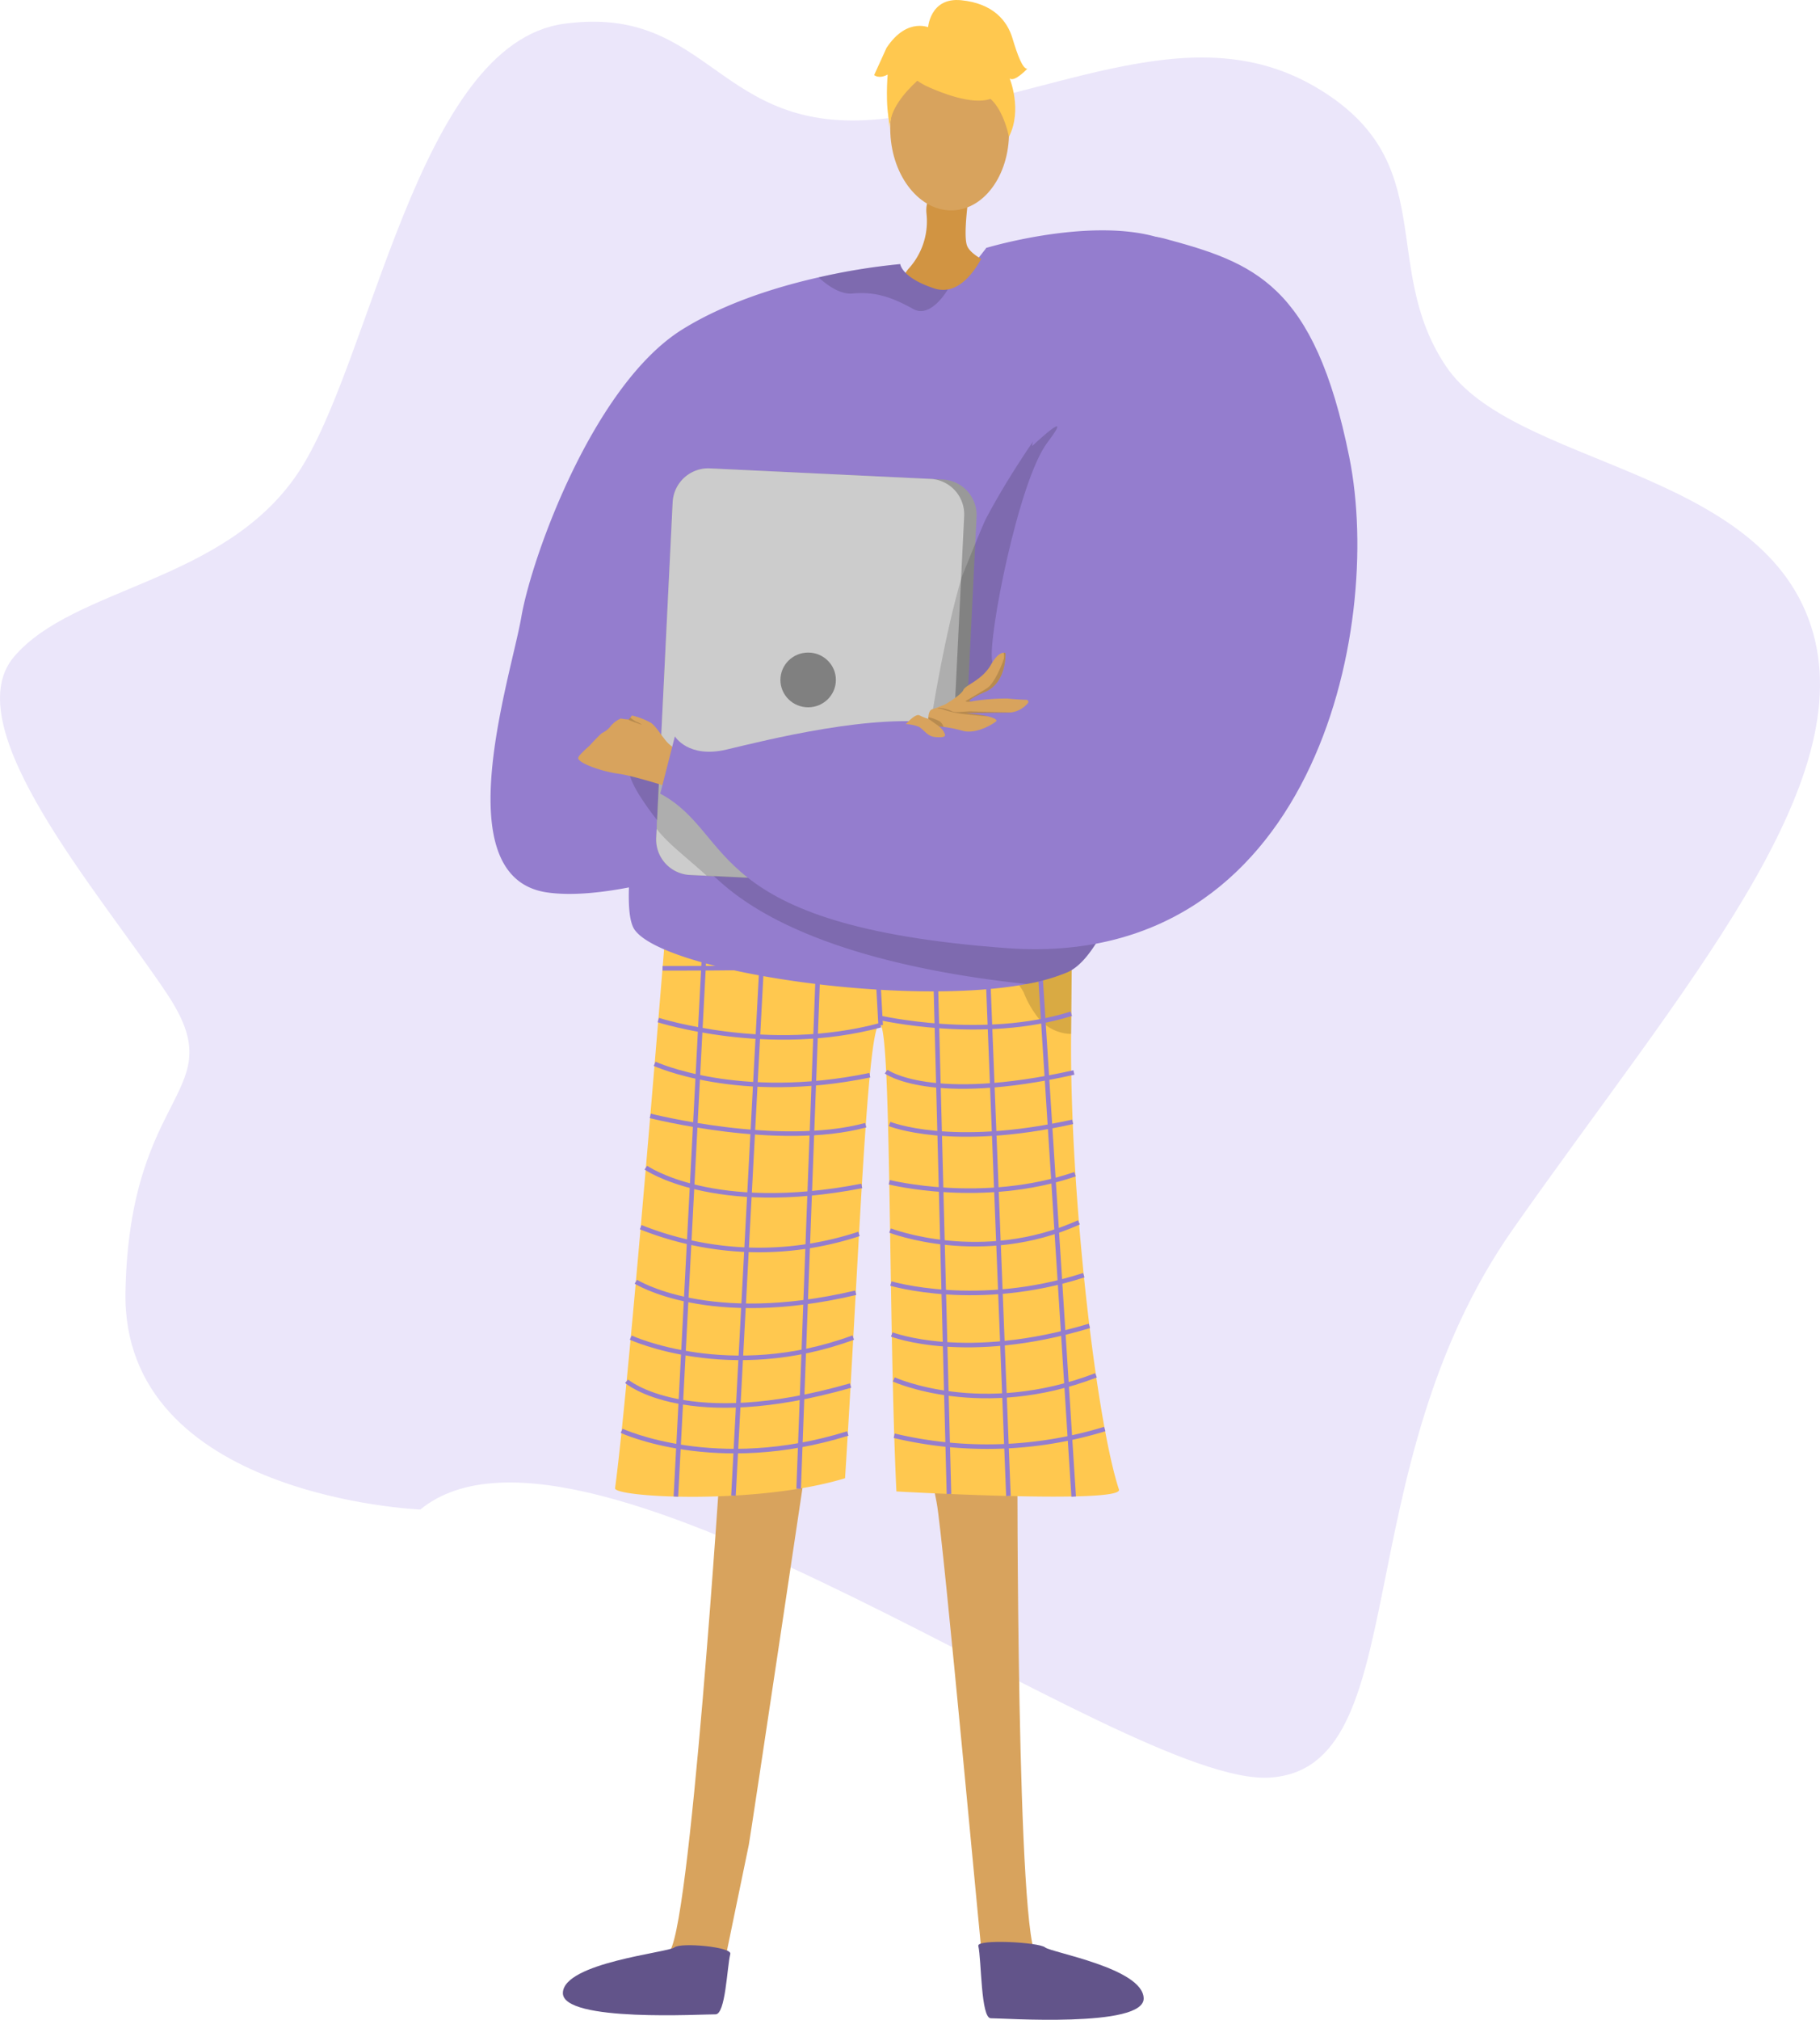 <svg xmlns="http://www.w3.org/2000/svg" width="341.725" height="379" viewBox="0 0 341.725 379"><defs><style>.a{fill:#ebe6fa;}.b{fill:#d8a35d;}.c{fill:#62548a;}.d{fill:#ffc84f;}.e{opacity:0.3;}.f{opacity:0.5;}.g{fill:none;stroke:#947dce;stroke-miterlimit:10;stroke-width:0.856px;}.h{fill:#947dce;}.i{fill:#d19442;}.j{fill:#999;}.k{fill:#ccc;}.l{fill:gray;}.m{opacity:0.15;}</style></defs><g transform="translate(-882.494 -181.511)"><path class="a" d="M961.416,465.48s-56.157-2.238-55.364-40.917,20.389-36.956,7.8-55.855-39.933-50.086-28.714-63.257,39.309-13.775,53.227-34.347,22.43-80.68,50.066-84.419,28.531,21.1,59.554,17.864,57.369-20.011,81.385-6.069,11.96,33.468,24.55,52.366,58.694,18.947,68.56,48.691-24.046,67.932-55.885,113.29-18.175,101.289-45.733,102.958S992.323,440.254,961.416,465.48Z" transform="translate(0 -0.718)"/><g transform="translate(974.599 181.511)"><path class="b" d="M1104.448,502.61s-.2,93.038,3.8,94.265c7.186,2.245,35.151,9.174,5.122,9.883-15.236,2.343-14.436-1.139-14.95-3.979-.42-2.32-7.893-84.869-9.139-91.226-.279-1.424-.448-2.284-.448-2.284Z" transform="translate(-1005.525 -229.638)"/><path class="b" d="M1036.679,502.293s-5.935,92.5-9.95,93.685c-7.211,2.169-35.249,8.8-5.229,9.829,15.209,2.5,14.447-.986,14.993-3.82.445-2.315,4.079-19.862,5.394-26.207.294-1.421,11-73.134,11-73.134Z" transform="translate(-993.397 -229.59)"/><path class="c" d="M1038.248,612.5c.321-1.311-9.282-2.186-10.484-1.218s-20.728,2.866-20.95,8.5,26.737,4,28.643,4.061S1037.618,615.08,1038.248,612.5Z" transform="translate(-993.232 -245.864)"/><g transform="translate(23.374 166.156)"><path class="d" d="M1028.2,380.857a5.991,5.991,0,0,0,3.439,1.388c7.928-.19,42.169-1.093,60.682-2.949,6.531-.655,11.1-1.428,11.874-2.334,0,0,0,.026,0,.074,0,1.012-.076,12.592-.227,27.773-.3,29.969,4.742,72.656,8.98,85.494.915,2.771-41.784.363-41.784.363-1.491-30.85-.933-85.146-2.958-87.492-2.463-2.852-4.124,44.958-6.685,85.015-16.642,5.062-43.416,3.585-43.183,1.869C1021.093,469.683,1028.2,380.857,1028.2,380.857Z" transform="translate(-1018.332 -376.962)"/><g class="e" transform="translate(41.151)"><path d="M1067.122,382.087l-.383-.014S1066.875,382.076,1067.122,382.087Z" transform="translate(-1066.739 -377.728)"/><path class="f" d="M1067.19,381.321c10.231.361,32.453-2.025,32.453-2.025,6.531-.655,11.1-1.428,11.874-2.334,0,0,0,.026,0,.074,0,1.012-.077,12.592-.227,27.773a7.765,7.765,0,0,1-1.077-.076,8.362,8.362,0,0,1-5.564-3.549,18.219,18.219,0,0,1-2.29-4.232C1094.119,383.012,1070.469,381.469,1067.19,381.321Z" transform="translate(-1066.807 -376.962)"/></g><g transform="translate(11.427 2.335)"><line class="g" x1="5.84" y2="111.827" transform="translate(0 0.508)"/><line class="g" x1="5.845" y2="109.884" transform="translate(10.808 2.272)"/><line class="g" x1="4.075" y2="109.041" transform="translate(23.05 1.818)"/><line class="g" x2="1.231" y2="22.497" transform="translate(37.212 1.381)"/><line class="g" x2="2.865" y2="110.947" transform="translate(48.407 0.897)"/><line class="g" x2="4.398" y2="111.812" transform="translate(58.038 0.41)"/><line class="g" x2="7.182" y2="112.335" transform="translate(67.507)"/></g><path class="g" d="M1028.827,394.658s60.915.2,76.851-3.328" transform="translate(-1019.905 -379.115)"/><path class="g" d="M1069.634,407.627c-21.058,5.674-41.747-.958-41.747-.958" transform="translate(-1019.764 -381.415)"/><path class="g" d="M1076.65,406.009s19.431,4.49,36.092-.734" transform="translate(-1027.073 -381.206)"/><path class="g" d="M1027.084,416.322s15.681,7.254,40.4,2.14" transform="translate(-1019.644 -382.861)"/><path class="g" d="M1026.117,427.819s24.172,6.151,40.456,1.742" transform="translate(-1019.499 -384.585)"/><path class="g" d="M1025.142,439.241s12.566,8.869,40.544,3.434" transform="translate(-1019.353 -386.296)"/><path class="g" d="M1024,452.38a59.9,59.9,0,0,0,40.99,1.268" transform="translate(-1019.182 -388.266)"/><path class="g" d="M1022.932,464.418s13.528,8.619,41.285,2.071" transform="translate(-1019.022 -390.07)"/><path class="g" d="M1021.8,476.758s18.522,8.554,41.782-.012" transform="translate(-1018.852 -391.918)"/><path class="g" d="M1020.888,486.393s11.134,9.674,42.055.806" transform="translate(-1018.715 -393.364)"/><path class="g" d="M1019.792,497.33s17.674,8.23,42.463.5" transform="translate(-1018.551 -395.003)"/><path class="g" d="M1078.208,418.05s8.31,6.186,35.258.16" transform="translate(-1027.307 -383.12)"/><path class="g" d="M1078.971,429.534s11.483,4.689,34.377-.4" transform="translate(-1027.421 -384.782)"/><path class="g" d="M1078.9,442.2s17.605,4.411,34.879-1.51" transform="translate(-1027.41 -386.514)"/><path class="g" d="M1079.075,452.853s17.221,6.677,35.465-1.535" transform="translate(-1027.436 -388.106)"/><path class="g" d="M1079.261,464.548s16.328,4.87,36.215-1.568" transform="translate(-1027.464 -389.854)"/><path class="g" d="M1079.455,475.779s13.822,5.413,37.11-1.607" transform="translate(-1027.493 -391.532)"/><path class="g" d="M1079.9,485.857s16.458,7.484,37.966-.774" transform="translate(-1027.56 -393.167)"/><path class="g" d="M1079.994,498.2a75.453,75.453,0,0,0,39.529-1.261" transform="translate(-1027.574 -394.945)"/></g><path class="c" d="M1098.566,610.889c-.306-1.313,11.347-.7,12.538.281s18.35,3.905,18.51,9.546-26.779,3.712-28.686,3.757S1099.169,613.472,1098.566,610.889Z" transform="translate(-1006.983 -245.754)"/><path class="h" d="M1022.5,363.643c5.693,7.8,50.336,14.492,73.561,10.137a36.531,36.531,0,0,0,7.654-2.2c2.2-.956,4.336-3.446,6.371-7.114,15.487-27.926,25.074-124.056,13.9-129.53-12.634-6.195-35.474.708-35.474.708l-8.487,10.848-40.949,24.123s-9.5,34.8-14.58,62c-.376,2-.726,3.97-1.048,5.872C1021.349,350.95,1020.511,360.922,1022.5,363.643Z" transform="translate(-995.414 -189.132)"/><path class="i" d="M1094.582,221.474c.005.865-1.5,9.9-.607,12.154s6.085,3.907,5.73,4.284-7.368,7.521-13.883,5.694-2.825-5.694-2.825-5.694a13.2,13.2,0,0,0,3.354-10.3C1085.688,221.226,1094.582,221.474,1094.582,221.474Z" transform="translate(-1004.495 -187.501)"/><path class="h" d="M1001.438,357.132c19.27,2.808,60.434-16.417,60.434-16.417l-3.927-10.833s-24.318,1.111-28.261,1.76c0,0,11.881-9.722,15.684-22.682,2.8-9.534,36.575-50.322,46.718-68.1,3.646-6.392-8.149-4.668-8.149-4.668s-2.663,6.974-7.238,7.8a5.142,5.142,0,0,1-2.566-.2c-6.132-2.015-6.375-4.561-6.375-4.561a118.9,118.9,0,0,0-15.332,2.493c-7.954,1.8-17.641,4.823-25.589,9.774-16.639,10.37-28.263,42.616-30.214,53.927S982.171,354.323,1001.438,357.132Z" transform="translate(-990.838 -189.675)"/><g transform="translate(31.095 87.884)"><path class="j" d="M1087.577,293.942l-3.093,63.019a6.714,6.714,0,0,1-7.059,6.325l-43.6-2.087a2.113,2.113,0,0,1-.309-.029,6.663,6.663,0,0,1-6.094-6.936l3.092-63.02a6.7,6.7,0,0,1,7.061-6.316l41.577,1.983,2.021.1A6.681,6.681,0,0,1,1087.577,293.942Z" transform="translate(-1027.415 -284.889)"/><path class="k" d="M1085.248,293.817l-3.093,63.02a6.7,6.7,0,0,1-7.06,6.316l-41.577-1.983a6.663,6.663,0,0,1-6.094-6.936l3.092-63.02a6.7,6.7,0,0,1,7.061-6.316l41.577,1.983A6.663,6.663,0,0,1,1085.248,293.817Z" transform="translate(-1027.415 -284.889)"/><ellipse class="l" cx="5.206" cy="5.136" rx="5.206" ry="5.136" transform="translate(23.333 34.566)"/></g><g transform="translate(72.023)"><ellipse class="b" cx="11.143" cy="14.999" rx="11.143" ry="14.999" transform="translate(2.384 9.994) rotate(-2.516)"/><g transform="translate(2.598 4.198)"><path class="d" d="M1086.128,198.313s19.723,9.745,13.281-6.945C1094.954,179.82,1072.661,191.311,1086.128,198.313Z" transform="translate(-1079.101 -186.45)"/><path class="d" d="M1088.264,194.292s-10.515,6.759-9.206,13.049c0,0-3.182-18.808,7.52-19.727s14.9-.07,14.8,19.962C1101.375,207.575,1097.582,191.8,1088.264,194.292Z" transform="translate(-1078.616 -186.589)"/></g><path class="d" d="M1087.439,186.877s.291-5.913,6.246-5.324,8.634,3.821,9.622,7.123,1.939,5.77,2.785,5.735c0,0-2.43,2.608-3.311,1.809,0,0,2.45,5.908-.129,10.95,0,0-1.421-7.543-5.684-8.2S1087.439,186.877,1087.439,186.877Z" transform="translate(-1077.34 -181.511)"/><path class="d" d="M1086.2,187.659s-4.335-2.328-8.314,3.687l-2.324,5.11s.882.8,2.538-.1c0,0-.521,5.91.428,9.194l2.073-10.133Z" transform="translate(-1075.559 -182.366)"/></g><path class="m" d="M1023.428,355.97a53.464,53.464,0,0,0,3.231,4.529c.01.014-.091,1.649-.08,1.663,2.233,2.819,4.734,4.594,9.407,8.782.042.038,1.3.054,1.339.093q.735.657,1.513,1.339c14.495,12.687,41.015,17.177,57.2,18.89a36.53,36.53,0,0,0,7.654-2.2c2.2-.956,4.336-3.446,6.371-7.114L1024.476,350.1l-2.9-1.081S1020.038,350.629,1023.428,355.97Z" transform="translate(-995.393 -206.617)"/><path class="m" d="M1122.248,254.978s-15.052,17.287-24.352,34.795c-.7,1.316-4.609,11.091-4.616,11.118-6.03,20.728-9.01,51.684-9.01,51.684l14.386-34.282Z" transform="translate(-1004.841 -192.523)"/><path class="b" d="M1017.782,350.372c3.531.485,12.674,3.556,12.674,3.556l1.819-5.567s-4.343-2.663-5.544-4.1-1.846-2.669-2.839-3.423a13.686,13.686,0,0,0-3.6-1.4l-.295.377-.292.375-.1-.008a9.758,9.758,0,0,1-1.4-.182,5.018,5.018,0,0,0-1.546,1.041,2.542,2.542,0,0,0-.435.49,4.077,4.077,0,0,1-1.306,1.069c-.145.09-.265.159-.33.2s-.254.222-.491.452c-.59.582-1.507,1.547-1.8,1.891a19.3,19.3,0,0,0-1.875,1.824,2.114,2.114,0,0,0-.207.369C1009.86,348.2,1014.25,349.888,1017.782,350.372Z" transform="translate(-993.74 -205.181)"/><path class="h" d="M1098.143,273.046c0-.927,7.877-43.527,24.739-38.967s28.248,8.447,34.817,41.065-7.106,96.3-64.292,92.107-50.834-21.382-65.089-28.987l2.749-10.754s2.473,4.183,9.7,2.478,28.032-7.018,40.511-4.794c0,0,10.17-7.666,9.355-11.9s4.974-33.829,10.4-40.957S1098.143,273.046,1098.143,273.046Z" transform="translate(-996.455 -189.339)"/><path class="m" d="M1021.269,340.247a.451.451,0,0,0,.1.1c.307.181,2.2.824,2.4.884s-.693-.5-.938-.521a5.508,5.508,0,0,1-1.18-.825l-.292.375Z" transform="translate(-995.399 -205.248)"/><g transform="translate(77.985 122.479)"><path class="b" d="M1082.572,338.983a7.5,7.5,0,0,1,2.482.519c1.028.682,1.6,1.727,2.834,1.876.346.042,2.231.281,2.022-.442a2.9,2.9,0,0,0-1.136-1.511s.026,0,.076.005c.119.006.389.025.785.071a24.626,24.626,0,0,1,3.591.734c2.7.746,6.107-1.544,6.3-1.785s-.225-.591-1.514-.912c-.017-.005-.031-.008-.047-.014-1.325-.326-4.067-.607-4.067-.607s5.013-.093,7.85-.093a4.656,4.656,0,0,0,.626-.042h.011a4.956,4.956,0,0,0,3.088-1.73.385.385,0,0,0-.287-.633c-.87-.03-2.339-.1-3.439-.237a40.16,40.16,0,0,0-6.48.475c-.342.044-.548.074-.548.074s-1.205-.058,2.814-1.832,3.747-7.241,3.747-7.241a.67.67,0,0,0-.356-.074c-.452.014-1.295.36-2.392,2.271-1.656,2.895-4.783,3.785-5.169,4.718s-3.351,2.674-3.351,2.674-1.612.689-2.464.939c-.607.179-.735,1.024-.757,1.491-.005.138,0,.245,0,.288v.026a8.655,8.655,0,0,1-1.659-.654C1084.354,336.918,1082.572,338.982,1082.572,338.983Z" transform="translate(-1082.572 -325.584)"/><path class="m" d="M1097.24,334.657c-.342.044-.548.074-.548.074s-1.205-.058,2.814-1.832,3.747-7.241,3.747-7.241a.67.67,0,0,0-.356-.074,2.532,2.532,0,0,1,.059,1.074c-.154.65-1.71,4.674-3.185,5.594s-3.689,2.183-3.961,2.375S1096.572,334.877,1097.24,334.657Z" transform="translate(-1084.549 -325.584)"/><path class="m" d="M1089.32,337.9a2.522,2.522,0,0,1,1.367.2,17.8,17.8,0,0,0,3.146.728c.429.107,3.391.376,5.187.535-.017-.005-.031-.008-.048-.014-1.325-.326-4.067-.607-4.067-.607s5.013-.093,7.85-.093a4.662,4.662,0,0,0,.626-.042c-2.686-.06-6.845-.173-7.527-.2-1.011-.038-2.915.305-3.575,0a6.113,6.113,0,0,0-2.486-.65A1.522,1.522,0,0,1,1089.32,337.9Z" transform="translate(-1083.584 -327.403)"/><path class="m" d="M1087.529,340.1l2.063,1.464c.119.006.389.025.785.071a2.027,2.027,0,0,0-.657-1,7.285,7.285,0,0,0-2.191-.821C1087.523,339.948,1087.526,340.055,1087.529,340.1Z" transform="translate(-1083.314 -327.716)"/></g><path class="m" d="M1063.285,242.3c1.822,1.654,4.178,3.234,6.381,3.028,4.462-.42,7.647.839,11.457,2.934,2.489,1.369,5.072-1.452,6.435-3.7a5.142,5.142,0,0,1-2.566-.2c-6.132-2.015-6.375-4.561-6.375-4.561A118.9,118.9,0,0,0,1063.285,242.3Z" transform="translate(-1001.696 -190.249)"/></g></g></svg>
